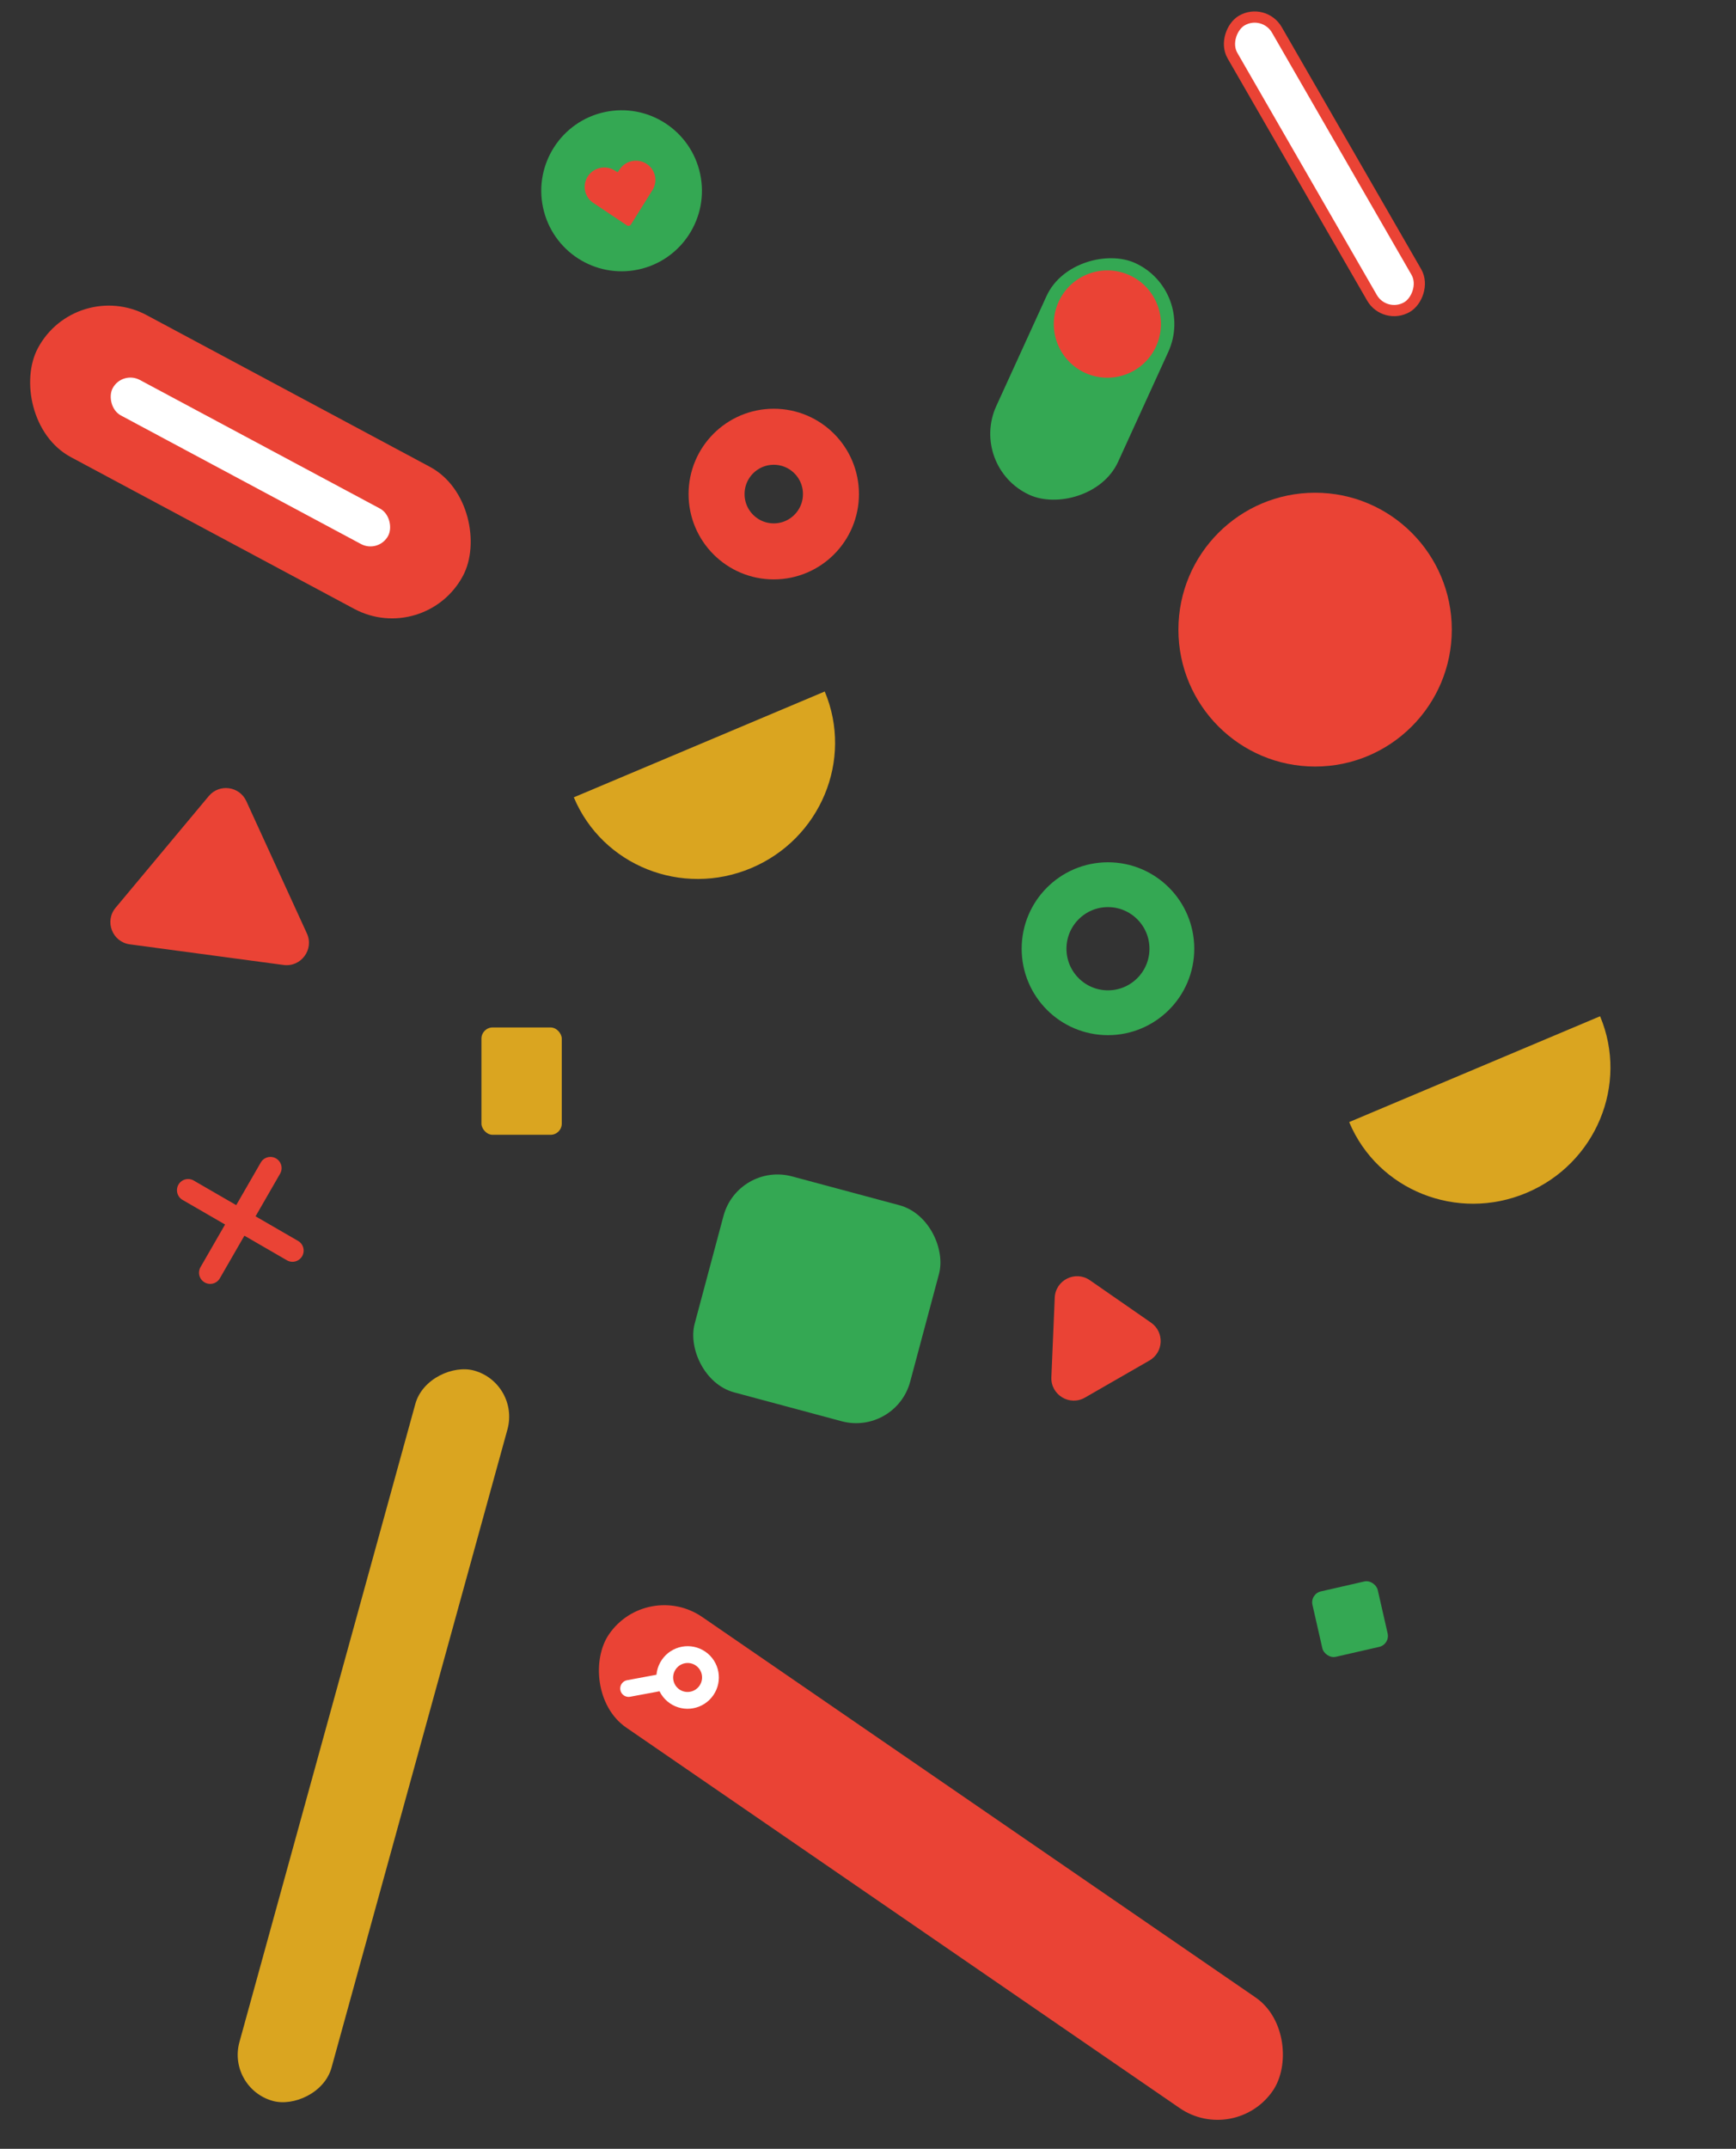 <svg width="620" height="767" fill="none" xmlns="http://www.w3.org/2000/svg">
  <rect width="100%" height="100%" fill="#333333" stroke="none"/>
  <rect width="79.703" height="79.817" rx="20" transform="rotate(15.024 -1440.72 1206.672) skewX(.047)" fill="#34a853"/>
  <path d="M294.547 246.826c10.243 24.381-1.514 52.602-26.261 63.033-24.746 10.431-53.111-.878-63.354-25.259l89.615-37.774Z" fill="goldenrod"/>
  <ellipse cx="469.68" cy="224.743" rx="48.818" ry="48.868" fill="#ea4335"/>
  <path d="M255.918 176.355c0-11.309 9.155-20.458 20.426-20.458 11.271 0 20.426 9.149 20.426 20.458 0 11.308-9.155 20.457-20.426 20.457-11.271 0-20.426-9.149-20.426-20.457Z" stroke="#ea4335" stroke-width="20"/>
  <rect width="287.67" height="47.9" rx="23.95" transform="rotate(34.495 -792.17 653.921) skewX(.007)" fill="#ea4335"/>
  <path d="M252.296 603.38c-2.56 3.726-7.644 4.669-11.352 2.121-3.708-2.549-4.652-7.633-2.092-11.359 2.56-3.727 7.644-4.669 11.352-2.121 3.708 2.548 4.652 7.633 2.092 11.359Z" stroke="#fff" stroke-width="6"/>
  <path d="m236.703 600.413-12.197 2.275" stroke="#fff" stroke-width="6" stroke-linecap="round"/>
  <ellipse rx="28.692" ry="28.735" transform="rotate(-12.109 432.012 -1012.481) skewX(-.039)" fill="#34a853"/>
  <g clip-path="url(#a)">
    <path d="M232.534 59.932a6.988 6.988 0 0 0-11.234.549l-.713 1.003-1.027-.6a6.924 6.924 0 0 0-6.312-.61 6.89 6.89 0 0 0-4.196 4.696 6.821 6.821 0 0 0 2.92 7.502l11.887 7.96a1.066 1.066 0 0 0 1.2-.013c.116-.081.215-.186.29-.306l7.581-12.117a6.83 6.83 0 0 0-.396-8.064Z" fill="#ea4335"/>
  </g>
  <path d="M571.457 362.744c10.244 24.381-1.514 52.602-26.261 63.033-24.746 10.431-53.111-.878-63.354-25.259l89.615-37.774Z" fill="goldenrod"/>
  <path d="M418.521 338.636c0 12.63-10.226 22.854-22.821 22.854-12.596 0-22.821-10.224-22.821-22.854 0-12.629 10.225-22.853 22.821-22.853 12.595 0 22.821 10.224 22.821 22.853Z" stroke="#34a853" stroke-width="16"/>
  <path d="M411.083 472.113c4.827 3.348 4.521 10.583-.571 13.51l-23.043 13.244c-5.464 3.141-12.246-.977-11.98-7.275l1.201-28.394c.267-6.298 7.373-9.827 12.552-6.235l21.841 15.15ZM74.555 284.158c3.77-4.516 10.963-3.551 13.414 1.799l21.633 47.223c2.624 5.727-2.09 12.096-8.332 11.259l-54.907-7.365c-6.242-.837-9.117-8.224-5.082-13.058l33.274-39.858Z" fill="#ea4335"/>
  <rect x="-.733" y="2.734" width="118.084" height="18.324" rx="9.162" transform="rotate(60.041 225.36 394.008) skewX(.082)" fill="#fff" stroke="#ea4335" stroke-width="4"/>
  <path fill-rule="evenodd" clip-rule="evenodd" d="M98.577 413.491a3.98 3.98 0 0 0-5.442 1.459l-8.768 15.212-15.182-8.78a3.983 3.983 0 0 0-5.446 1.46 3.996 3.996 0 0 0 1.461 5.453l15.182 8.78-8.768 15.211a3.994 3.994 0 0 0 1.46 5.45 3.98 3.98 0 0 0 5.442-1.458l8.768-15.211 15.18 8.778a3.983 3.983 0 0 0 5.446-1.459 3.997 3.997 0 0 0-1.462-5.454l-15.18-8.779 8.769-15.212a3.994 3.994 0 0 0-1.46-5.45Z" fill="#ea4335"/>
  <rect width="172.195" height="57.457" rx="28.728" transform="rotate(28.157 -183.719 103.398) skewX(.073)" fill="#ea4335"/>
  <rect width="111.608" height="14.364" rx="7.182" transform="rotate(28.157 -241.837 153.078) skewX(.073)" fill="#fff"/>
  <rect width="23.91" height="23.946" rx="4" transform="rotate(-12.883 2753.506 -1787.444) skewX(-.041)" fill="#34a853"/>
  <rect x="171.943" y="366.74" width="28.69" height="38.317" rx="4" fill="goldenrod"/>
  <rect width="90.954" height="47.842" rx="23.921" transform="rotate(114.555 180.224 189.172) skewX(-.049)" fill="#34a853"/>
  <ellipse rx="19.148" ry="19.137" transform="rotate(114.555 160.581 184.894) skewX(-.049)" fill="#ea4335"/>
  <rect width="270.421" height="34.133" rx="17.066" transform="rotate(-74.581 529.86 319.508) skewX(-.053)" fill="goldenrod"/>
  <defs>
    <clipPath id="a">
      <path fill="#ea4335" transform="rotate(-12.109 385.704 -946.816) skewX(-.039)" d="M0 0h25.504v25.543H0z"/>
    </clipPath>
  </defs>
</svg>
